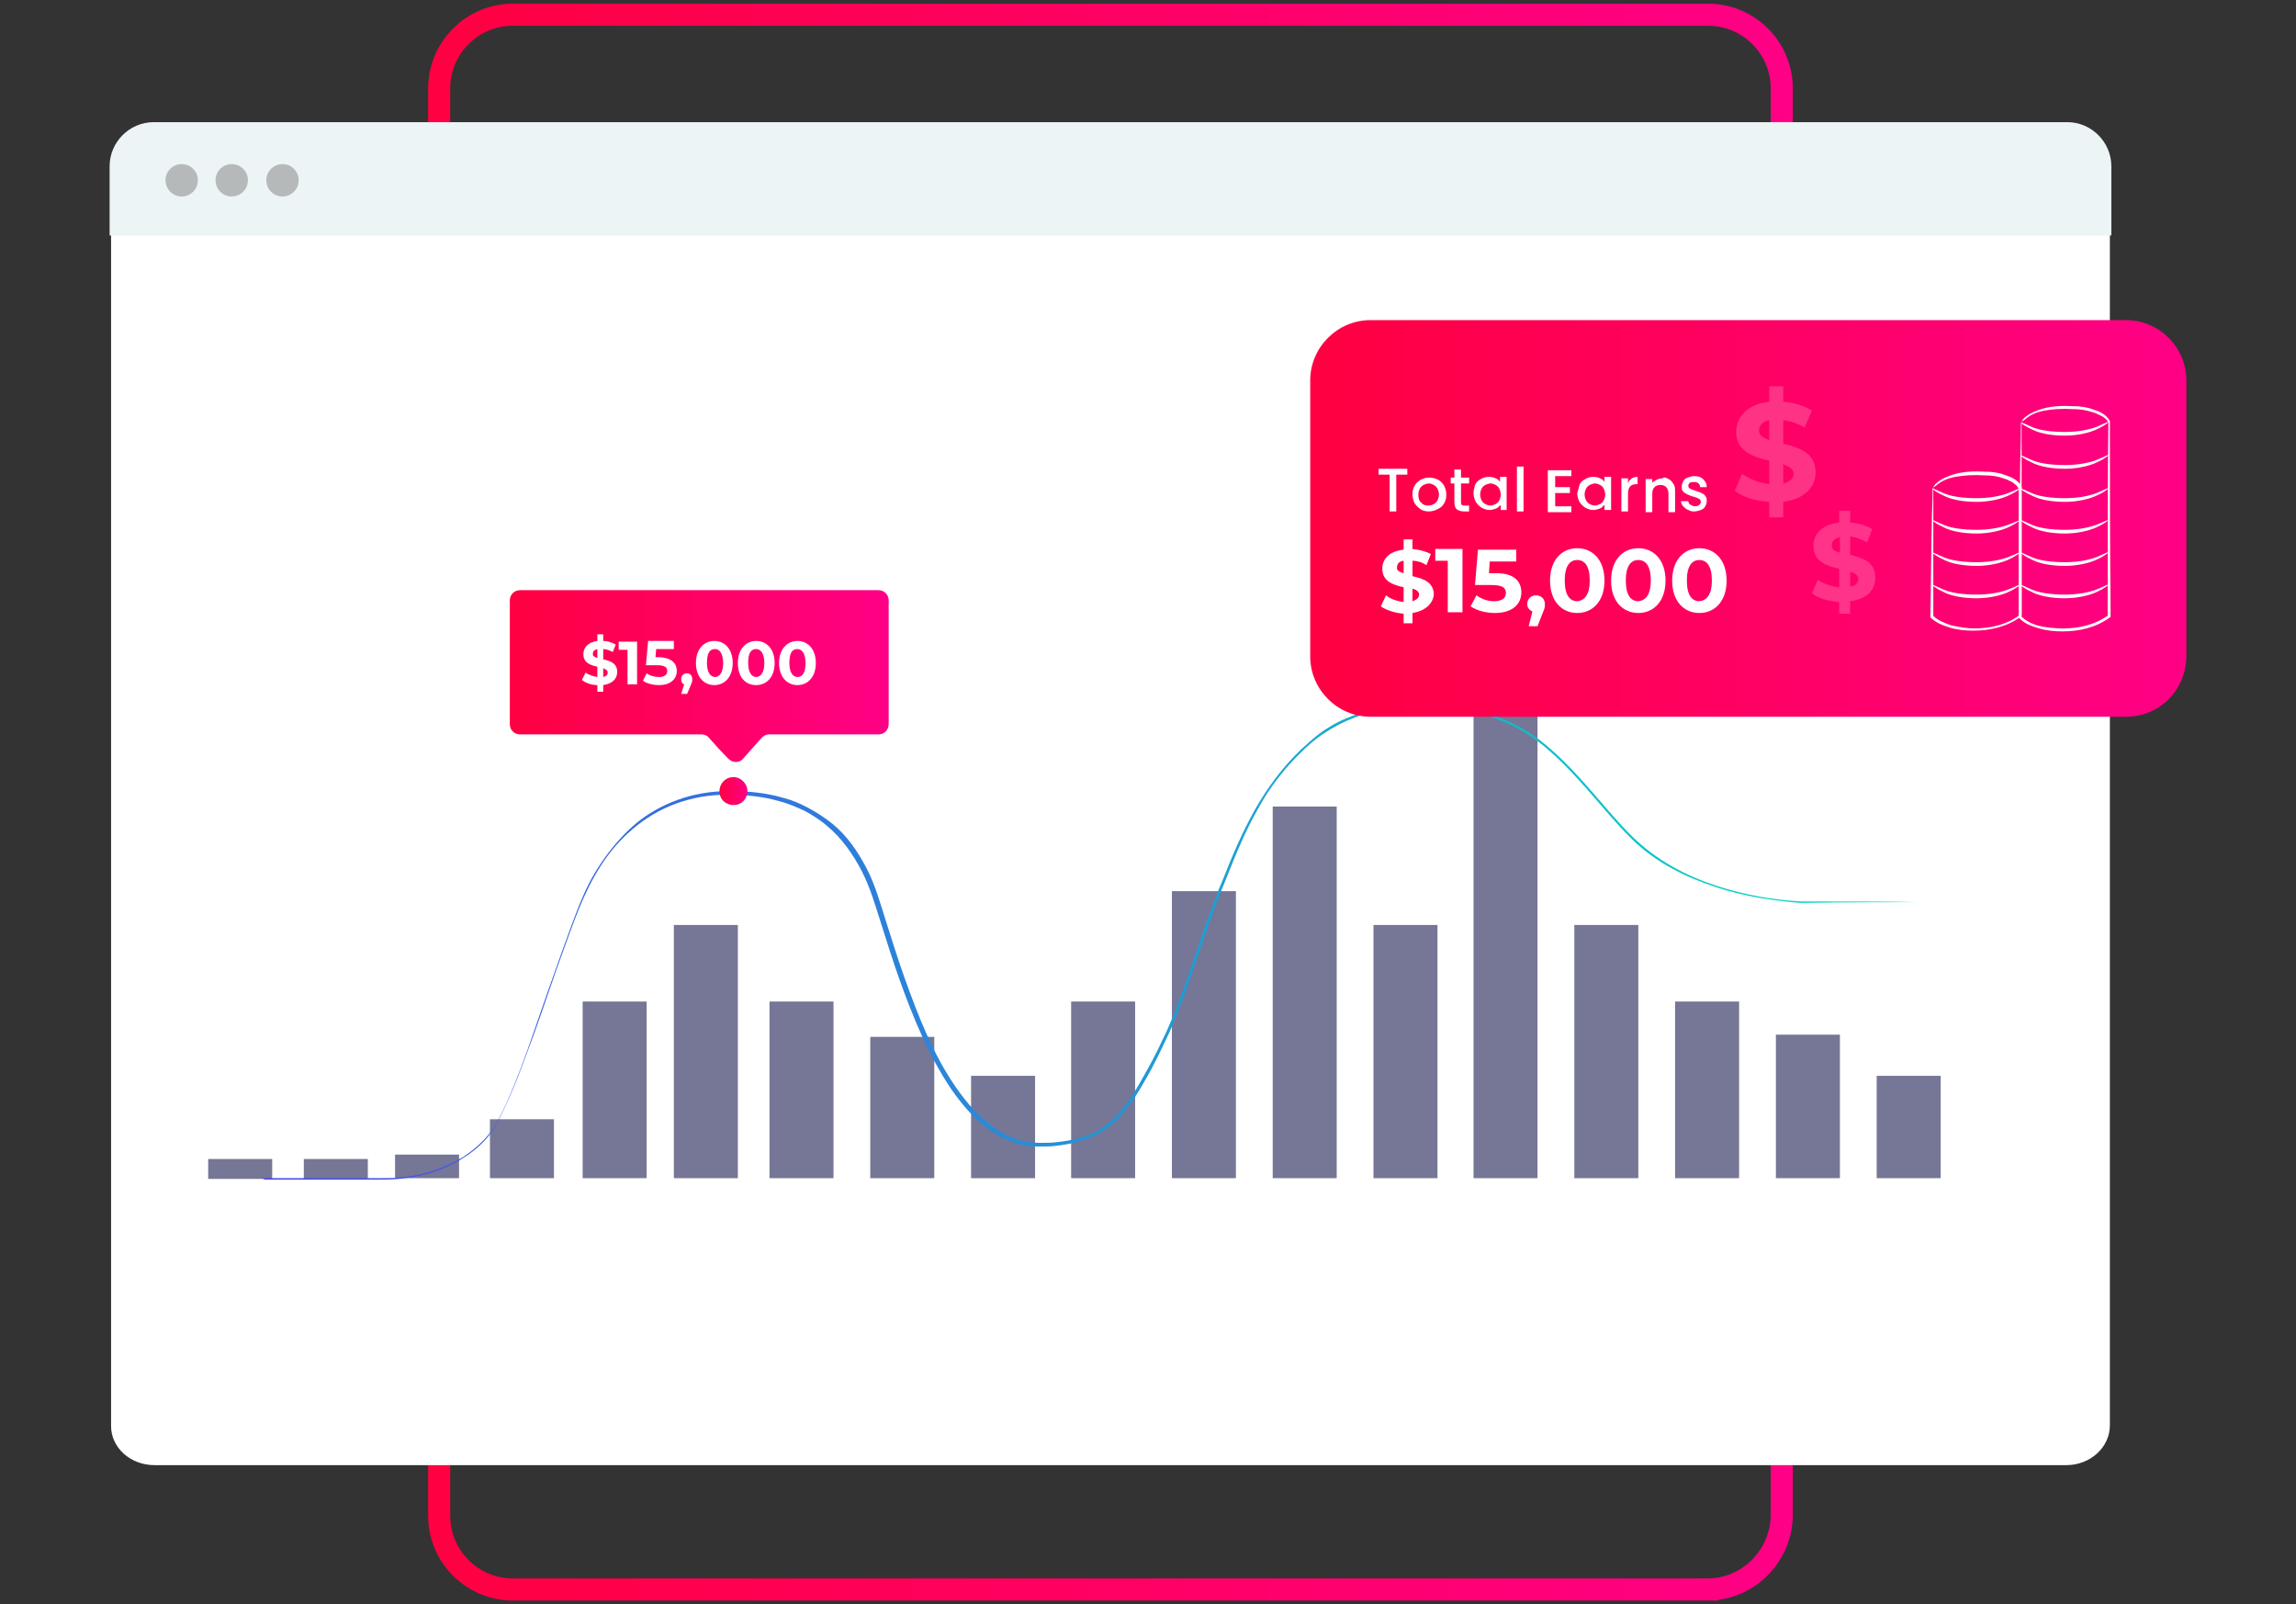 <svg version="1.1" id="Слой_2_1_" xmlns="http://www.w3.org/2000/svg" x="0" y="0" width="312.1" height="218" xml:space="preserve"><rect width="100%" height="100%" fill="#333333" stroke="none"/><style>.st1{fill:#fff}.st8{fill:#b5b9ba}.st10{opacity:.2}</style><linearGradient id="SVGID_1_" gradientUnits="userSpaceOnUse" x1="58.162" y1="109" x2="243.633" y2="109"><stop offset="0" stop-color="#ff0041"/><stop offset="1" stop-color="#ff0086"/></linearGradient><path d="M232.1 216H69.7c-5.5 0-10-4.5-10-10V12c0-5.5 4.5-10 10-10h162.5c5.5 0 10 4.5 10 10v194c-.1 5.5-4.6 10-10.1 10z" fill="none" stroke="url(#SVGID_1_)" stroke-width="3" stroke-miterlimit="10"/><path class="st1" d="M280.9 199.1H21c-3.3 0-5.9-2.4-5.9-5.3V22.3c0-2.9 2.7-5.3 5.9-5.3h259.9c3.3 0 5.9 2.4 5.9 5.3v171.4c0 3-2.7 5.4-5.9 5.4z"/><path d="M91.6 125.7h8.7v34.4h-8.7zm13 10.4h8.7v24h-8.7zm-25.4 0h8.7v24h-8.7zm-25.5 20.8h8.7v3.2h-8.7zm12.9-4.8h8.7v8h-8.7zm-25.3 5.4H50v2.7h-8.7zm-13 0H37v2.7h-8.7zm90-16.6h8.7v19.2h-8.7zm13.7 5.3h8.7v13.9H132zm13.6-10.1h8.7v24h-8.7zm13.7-15h8.7v39h-8.7zm13.7-11.5h8.7v50.5H173zm13.7 16.1h8.7v34.4h-8.7zm13.6-30.9h8.7v65.3h-8.7zm13.7 30.9h8.7v34.4H214zm13.7 10.4h8.7v24h-8.7zm13.7 4.5h8.7v19.5h-8.7zm13.7 5.6h8.7v13.9h-8.7z" fill="#767696"/><linearGradient id="SVGID_2_" gradientUnits="userSpaceOnUse" x1="35.396" y1="127.801" x2="266.068" y2="127.801"><stop offset="0" stop-color="#4749eb"/><stop offset="1" stop-color="#00e1bf"/></linearGradient><path d="M35.4 160.1h16.3c1.2 0 2.4 0 3.6-.2 2.5-.3 5.2-1.2 7.7-2.7 1.2-.8 2.4-1.8 3.4-3s1.7-2.7 2.4-4.2c1.4-3.1 2.6-6.4 3.8-9.9 1.2-3.5 2.5-7.2 3.9-11.1.7-1.9 1.4-3.9 2.2-5.9.8-2 1.7-3.9 3-5.8 1.2-1.8 2.7-3.6 4.4-5.1 1.7-1.5 3.8-2.7 6-3.5 2.2-.8 4.6-1.2 7-1.2 2.4 0 4.9.2 7.3.9 1.2.3 2.4.8 3.5 1.4 1.1.6 2.2 1.3 3.2 2.1 2 1.6 3.5 3.8 4.7 6.1 1.2 2.3 1.9 4.9 2.7 7.4.8 2.5 1.6 5.1 2.5 7.6 1.8 5 3.8 10.2 6.9 14.7 1.6 2.3 3.4 4.4 5.8 5.9 1.2.8 2.5 1.3 3.8 1.5.7.2 1.4.2 2.1.2.7 0 1.4 0 2.1-.1 1.9-.2 3.8-.6 5.4-1.5 1.7-.9 3-2.3 4.1-3.8 1.1-1.5 2-3.2 2.9-4.8.9-1.6 1.7-3.3 2.5-5 3-6.8 4.8-14 7.6-20.5 1.3-3.3 2.7-6.6 4.4-9.6 1.7-3 3.8-5.8 6.2-8.1 1.2-1.1 2.5-2.3 3.9-3.1 1.4-.9 3-1.5 4.5-2 3.1-1 6.3-1.3 9.4-1.1 3.1.1 6.1.7 8.9 1.7 2.8 1 5.3 2.6 7.4 4.5 4.2 3.7 7.3 8.1 10.8 11.6 3.5 3.5 7.7 5.6 11.7 6.9 4 1.3 7.9 1.9 11.3 2.1 6.9 0 12.2 0 15.9.1h4.1-4.1c-3.6 0-9 0-15.9.1-3.4-.3-7.3-.8-11.3-2.1-4-1.3-8.4-3.3-11.9-6.9-3.5-3.5-6.6-7.9-10.8-11.6-2.1-1.9-4.5-3.4-7.3-4.4-2.8-1-5.7-1.6-8.8-1.7-3.1-.1-6.2.2-9.3 1.1-3.1 1-5.9 2.6-8.3 5-2.4 2.3-4.5 5-6.1 8-1.7 3-3 6.2-4.3 9.5-2.8 6.6-4.6 13.7-7.6 20.6-.8 1.7-1.6 3.4-2.5 5.1-.9 1.6-1.8 3.3-3 4.9-1.1 1.6-2.5 3-4.3 3.9-1.7.9-3.7 1.4-5.6 1.6-.7.1-1.4.1-2.2.1-.7 0-1.5 0-2.2-.2-1.4-.3-2.8-.8-4-1.6-2.4-1.5-4.3-3.7-5.9-6-3.1-4.6-5.2-9.8-7-14.8-.9-2.5-1.7-5.1-2.5-7.6s-1.5-5-2.7-7.3c-1.2-2.3-2.7-4.4-4.6-6-.9-.8-2-1.5-3.1-2.1-1.1-.5-2.2-1-3.4-1.3-2.3-.7-4.8-.9-7.2-.9-2.4 0-4.7.4-6.9 1.2-4.4 1.6-7.9 4.8-10.2 8.4-2.4 3.7-3.7 7.7-5.1 11.5-1.4 3.8-2.6 7.5-3.9 11.1-1.3 3.5-2.5 6.9-3.9 9.9-.7 1.5-1.4 3-2.4 4.3-1 1.2-2.2 2.2-3.5 3-2.5 1.6-5.3 2.4-7.8 2.7-1.3.2-2.5.2-3.7.2H36c-.3-.2-.6-.2-.6-.2z" fill="url(#SVGID_2_)"/><linearGradient id="SVGID_3_" gradientUnits="userSpaceOnUse" x1="69.282" y1="91.782" x2="120.799" y2="91.782"><stop offset="0" stop-color="#ff0041"/><stop offset="1" stop-color="#ff0086"/></linearGradient><path d="M119.4 80.2H70.7c-.8 0-1.4.6-1.4 1.4v16.8c0 .8.6 1.4 1.4 1.4h24.7c.4 0 .8.2 1 .5.8.9 1.8 2 2.6 2.8.6.6 1.5.6 2 0l2.5-2.8c.3-.3.6-.5 1-.5h14.9c.8 0 1.4-.6 1.4-1.4V81.6c0-.8-.6-1.4-1.4-1.4z" fill="url(#SVGID_3_)"/><linearGradient id="SVGID_4_" gradientUnits="userSpaceOnUse" x1="97.799" y1="107.5" x2="101.596" y2="107.5"><stop offset="0" stop-color="#ff0041"/><stop offset="1" stop-color="#ff0086"/></linearGradient><path d="M101.6 107.5c0 1-.8 1.9-1.9 1.9-1 0-1.9-.8-1.9-1.9 0-1 .8-1.9 1.9-1.9 1 0 1.9.9 1.9 1.9z" fill="url(#SVGID_4_)"/><path d="M99.7 109.4c-1.1 0-1.9-.9-1.9-1.9 0-1.1.9-1.9 1.9-1.9 1.1 0 1.9.9 1.9 1.9 0 1.1-.8 1.9-1.9 1.9zm0-3.8c-1 0-1.9.8-1.9 1.9s.8 1.9 1.9 1.9c1 0 1.9-.8 1.9-1.9s-.9-1.9-1.9-1.9z" fill="#1a2e35"/><path class="st1" d="M82 93.1v.9h-.8v-.9c-.8 0-1.6-.3-2.1-.7l.5-1c.4.3 1 .5 1.6.6v-1.4c-.9-.2-1.9-.5-1.9-1.7 0-.9.6-1.6 1.9-1.8v-.9h.8v.9c.6 0 1.2.2 1.7.5l-.4 1c-.4-.2-.9-.4-1.3-.4v1.4c.9.2 1.9.5 1.9 1.7 0 .9-.6 1.6-1.9 1.8zm-.8-3.7v-1.2c-.4.1-.6.3-.6.6-.1.3.2.5.6.6zm1.4 2c0-.3-.2-.4-.6-.6V92c.4-.1.6-.3.6-.6zm4-4.2V93h-1.3v-4.7h-1.2v-1.1h2.5zm5.4 4c0 1-.8 1.9-2.4 1.9-.8 0-1.7-.2-2.2-.6l.5-1c.4.3 1 .5 1.7.5s1.1-.3 1.1-.8-.3-.8-1.4-.8h-1.5l.3-3.3h3.5v1.1h-2.4l-.1 1.1h.5c1.8.1 2.4.9 2.4 1.9zm2.1 1.1c0 .2 0 .4-.2.8l-.5 1.2h-.8L93 93c-.3-.1-.4-.4-.4-.7 0-.5.3-.8.8-.8.4 0 .7.3.7.8zm.5-2.2c0-1.9 1.1-3 2.5-3s2.5 1.1 2.5 3-1.1 3-2.5 3-2.5-1.1-2.5-3zm3.7 0c0-1.3-.5-1.9-1.1-1.9-.7 0-1.1.5-1.1 1.9 0 1.3.5 1.9 1.1 1.9.6 0 1.1-.6 1.1-1.9zm2 0c0-1.9 1.1-3 2.5-3s2.5 1.1 2.5 3-1.1 3-2.5 3c-1.5 0-2.5-1.1-2.5-3zm3.6 0c0-1.3-.5-1.9-1.1-1.9-.7 0-1.1.5-1.1 1.9 0 1.3.5 1.9 1.1 1.9.6 0 1.1-.6 1.1-1.9zm2 0c0-1.9 1.1-3 2.5-3s2.5 1.1 2.5 3-1.1 3-2.5 3-2.5-1.1-2.5-3zm3.6 0c0-1.3-.5-1.9-1.1-1.9-.7 0-1.1.5-1.1 1.9 0 1.3.5 1.9 1.1 1.9.7 0 1.1-.6 1.1-1.9z"/><path d="M286.9 32h-272v-9.4c0-3.3 2.7-6 6-6H281c3.3 0 6 2.7 6 6V32z" fill="#ecf4f6"/><circle class="st8" cx="24.7" cy="24.5" r="2.2"/><circle class="st8" cx="31.5" cy="24.5" r="2.2"/><circle class="st8" cx="38.4" cy="24.5" r="2.2"/><linearGradient id="SVGID_5_" gradientUnits="userSpaceOnUse" x1="178.09" y1="70.457" x2="297.246" y2="70.457"><stop offset="0" stop-color="#ff0041"/><stop offset="1" stop-color="#ff0086"/></linearGradient><path d="M289 97.4H186.3c-4.5 0-8.2-3.7-8.2-8.2V51.7c0-4.5 3.7-8.2 8.2-8.2H289c4.5 0 8.2 3.7 8.2 8.2v37.4c0 4.6-3.6 8.3-8.2 8.3z" fill="url(#SVGID_5_)"/><g class="st10"><path class="st1" d="M242.4 68.2v2.1h-1.9v-2.1c-1.9-.1-3.7-.7-4.7-1.5l1-2.3c1 .7 2.3 1.2 3.7 1.4v-3.2c-2.1-.5-4.5-1.2-4.5-3.9 0-2 1.5-3.8 4.5-4.1v-2.1h1.9v2.1c1.4.1 2.8.5 3.9 1.2l-1 2.3c-1-.6-2-.9-2.9-1v3.2c2.1.5 4.4 1.2 4.4 3.9 0 1.9-1.4 3.6-4.4 4zm-1.9-8.4v-2.7c-1 .2-1.4.8-1.4 1.4 0 .6.5 1 1.4 1.3zm3.3 4.6c0-.7-.6-1-1.4-1.3v2.6c.9-.2 1.4-.7 1.4-1.3z"/></g><g class="st10"><path class="st1" d="M251.5 81.7v1.7H250v-1.6c-1.5-.1-2.9-.5-3.7-1.2l.8-1.8c.7.5 1.8.9 2.9 1v-2.5c-1.6-.4-3.5-.9-3.5-3.1 0-1.6 1.1-2.9 3.5-3.2v-1.6h1.5V71c1.1.1 2.2.4 3 .9l-.7 1.8c-.8-.4-1.5-.7-2.3-.8v2.5c1.6.4 3.4.9 3.4 3 .1 1.7-1.1 3-3.4 3.3zm-1.4-6.6V73c-.8.2-1.1.6-1.1 1.1 0 .6.4.8 1.1 1zm2.5 3.6c0-.5-.4-.8-1.1-1v2c.8-.1 1.1-.5 1.1-1z"/></g><path class="st1" d="M262.8 66.2v17.6-.1c.6.6 1.6 1 2.5 1.3 1 .2 2 .4 3.1.4 2.1 0 4.4-.5 6.1-1.8l-.1.2V66.3v.1c-.2-.4-.6-.7-.9-.9-.4-.2-.8-.4-1.2-.5-.8-.3-1.7-.4-2.5-.4-1.6-.1-2.9 0-4 .2s-1.9.6-2.4 1c-.2.2-.4.3-.5.4h-.1s.1-.3.6-.7c.5-.4 1.3-.8 2.4-1.1 1.1-.3 2.5-.4 4.1-.3.8 0 1.7.1 2.5.4.9.3 1.8.6 2.4 1.6v17.6l-.1.1c-1.9 1.4-4.3 1.9-6.4 1.9-1.1 0-2.2-.1-3.2-.4-1-.3-2-.7-2.7-1.4v-.1c.1-5.2.1-9.6.2-12.8 0-1.5.1-2.7.1-3.6v-1c.1-.1.1-.2.1-.2z"/><path class="st1" d="M274.7 66.3s-.5.5-1.6 1c-1 .5-2.7.9-4.4.9-1.8 0-3.4-.3-4.4-.8-1.1-.5-1.6-.9-1.6-1 0-.1.7.3 1.7.7 1 .4 2.6.6 4.3.6 1.7 0 3.3-.3 4.3-.7 1.1-.4 1.7-.8 1.7-.7zm0 4.3s-.5.5-1.6 1c-1 .5-2.7.9-4.4.9-1.8 0-3.4-.3-4.4-.8-1.1-.5-1.6-.9-1.6-1 0-.1.7.3 1.7.7 1 .4 2.6.6 4.3.6 1.7 0 3.3-.3 4.3-.7 1.1-.4 1.7-.7 1.7-.7zm0 4.4s-.5.5-1.6 1c-1 .5-2.7.9-4.4.9-1.8 0-3.4-.3-4.4-.8-1.1-.5-1.6-.9-1.6-1 0-.1.7.3 1.7.7 1 .4 2.6.6 4.3.6 1.7 0 3.3-.3 4.3-.7 1.1-.4 1.7-.8 1.7-.7zm0 4.4s-.5.5-1.6 1c-1 .5-2.7.9-4.4.9-1.8 0-3.4-.3-4.4-.8-1.1-.5-1.6-.9-1.6-1 0-.1.7.3 1.7.7 1 .4 2.6.6 4.3.6 1.7 0 3.3-.3 4.3-.7 1.1-.4 1.7-.8 1.7-.7z"/><path class="st1" d="M274.8 57.3v26.6-.1c.6.6 1.6 1.1 2.6 1.3 1 .2 2 .3 3.1.3 2.1 0 4.3-.5 6.1-1.8l-.1.2c0-10.2 0-19.5.1-26.5v.1c-.2-.4-.6-.7-1-.9-.4-.2-.8-.4-1.2-.5-.9-.3-1.7-.4-2.5-.4-1.6-.1-3 0-4 .2-1.1.2-1.9.6-2.4 1-.2.2-.4.3-.5.4-.2 0-.2.1-.2.1s0-.1.1-.2.2-.3.5-.5c.5-.4 1.3-.8 2.4-1.1 1.1-.3 2.5-.4 4.1-.3.8 0 1.7.1 2.5.4.9.3 1.8.6 2.4 1.6 0 7 0 16.3.1 26.5v.1l-.1.1c-1.9 1.4-4.2 1.9-6.4 1.9-1.1 0-2.2-.1-3.2-.4-1-.3-2-.6-2.8-1.5v-.1c.1-7.8.1-14.4.2-19.2 0-2.3.1-4.2.1-5.5v-1.5c.1-.2.1-.3.1-.3z"/><path class="st1" d="M286.7 66.3s-.5.5-1.6 1c-1 .5-2.7.9-4.4.9-1.8 0-3.4-.3-4.4-.8-1.1-.5-1.6-.9-1.6-1 0-.1.7.3 1.7.7 1 .4 2.6.6 4.3.6 1.7 0 3.3-.3 4.3-.7 1-.4 1.7-.8 1.7-.7zm0 4.3s-.5.5-1.6 1c-1 .5-2.7.9-4.4.9-1.8 0-3.4-.3-4.4-.8-1.1-.5-1.6-.9-1.6-1 0-.1.7.3 1.7.7 1 .4 2.6.6 4.3.6 1.7 0 3.3-.3 4.3-.7 1-.4 1.7-.7 1.7-.7zm0-8.8s-.5.5-1.6 1c-1 .5-2.7.9-4.4.9-1.8 0-3.4-.3-4.4-.8-1.1-.5-1.6-.9-1.6-1 0-.1.7.3 1.7.7 1 .4 2.6.6 4.3.6 1.7 0 3.3-.3 4.3-.7 1-.4 1.7-.8 1.7-.7zm0-4.5s-.5.5-1.6 1c-1 .5-2.7.9-4.4.9-1.8 0-3.4-.3-4.4-.8-1.1-.5-1.6-.9-1.6-1 0-.1.7.3 1.7.7 1 .4 2.6.6 4.3.6 1.7 0 3.3-.3 4.3-.7 1-.4 1.7-.8 1.7-.7zm0 17.7s-.5.5-1.6 1c-1 .5-2.7.9-4.4.9-1.8 0-3.4-.3-4.4-.8-1.1-.5-1.6-.9-1.6-1 0-.1.7.3 1.7.7 1 .4 2.6.6 4.3.6 1.7 0 3.3-.3 4.3-.7 1-.4 1.7-.8 1.7-.7zm0 4.4s-.5.5-1.6 1c-1 .5-2.7.9-4.4.9-1.8 0-3.4-.3-4.4-.8-1.1-.5-1.6-.9-1.6-1 0-.1.7.3 1.7.7 1 .4 2.6.6 4.3.6 1.7 0 3.3-.3 4.3-.7 1-.4 1.7-.8 1.7-.7zM192 83.3v1.4h-1.2v-1.3c-1.2-.1-2.4-.5-3.1-1l.7-1.5c.6.5 1.5.8 2.4.9v-2c-1.4-.3-2.9-.8-2.9-2.5 0-1.3.9-2.4 2.9-2.6v-1.4h1.2v1.3c.9.1 1.8.3 2.5.7l-.6 1.5c-.6-.4-1.3-.6-1.9-.6v2.1c1.4.3 2.9.8 2.9 2.5-.1 1.1-1 2.2-2.9 2.5zm-1.2-5.4v-1.7c-.7.1-.9.5-.9.9-.1.4.3.6.9.8zm2.1 2.9c0-.4-.4-.7-.9-.8v1.7c.6-.2.9-.5.9-.9zm5.9-6.2v8.6h-2v-7h-1.7v-1.6h3.7zm8 5.9c0 1.5-1.1 2.8-3.6 2.8-1.2 0-2.4-.3-3.3-.9l.8-1.5c.7.5 1.5.8 2.4.8 1 0 1.6-.4 1.6-1.1 0-.7-.4-1.1-2-1.1h-2.2l.4-4.8h5.2v1.6h-3.6l-.1 1.6h.7c2.7-.1 3.7 1.1 3.7 2.6zm3.2 1.6c0 .3 0 .6-.3 1.2l-.7 1.8h-1.2l.5-2c-.4-.2-.7-.5-.7-1 0-.7.5-1.2 1.2-1.2s1.2.5 1.2 1.2zm.7-3.2c0-2.8 1.6-4.4 3.7-4.4s3.7 1.6 3.7 4.4c0 2.8-1.6 4.4-3.7 4.4s-3.7-1.6-3.7-4.4zm5.4 0c0-2-.7-2.8-1.7-2.8s-1.7.8-1.7 2.8c0 2 .7 2.8 1.7 2.8 1-.1 1.7-.9 1.7-2.8zm2.9 0c0-2.8 1.6-4.4 3.7-4.4s3.7 1.6 3.7 4.4c0 2.8-1.6 4.4-3.7 4.4s-3.7-1.6-3.7-4.4zm5.4 0c0-2-.7-2.8-1.7-2.8s-1.7.8-1.7 2.8c0 2 .7 2.8 1.7 2.8 1-.1 1.7-.9 1.7-2.8zm2.9 0c0-2.8 1.6-4.4 3.7-4.4s3.7 1.6 3.7 4.4c0 2.8-1.6 4.4-3.7 4.4s-3.7-1.6-3.7-4.4zm5.4 0c0-2-.7-2.8-1.7-2.8s-1.7.8-1.7 2.8c0 2 .7 2.8 1.7 2.8 1-.1 1.7-.9 1.7-2.8zm-41.4-15.2v.8h-1.5v5h-.9v-5h-1.5v-.8h3.9zm1.8 5.5c-.3-.2-.6-.5-.8-.8-.2-.4-.3-.8-.3-1.2 0-.5.1-.9.3-1.2.2-.4.5-.6.8-.8.4-.2.7-.3 1.2-.3.4 0 .8.1 1.2.3.4.2.6.5.8.8.2.4.3.8.3 1.2 0 .5-.1.9-.3 1.2-.2.4-.5.6-.9.8-.4.2-.8.3-1.2.3-.4 0-.8-.1-1.1-.3zm1.8-.7c.2-.1.4-.3.5-.5.1-.2.2-.5.2-.8 0-.3-.1-.6-.2-.8s-.3-.4-.5-.5c-.2-.1-.4-.2-.7-.2-.2 0-.5.1-.7.2-.2.1-.4.3-.5.5-.1.2-.2.5-.2.8 0 .5.1.9.4 1.1.2.3.6.4.9.4.4 0 .6-.1.8-.2zm3.7-2.8v2.5c0 .2 0 .3.1.4.1.1.2.1.4.1h.6v.8h-.7c-.4 0-.7-.1-1-.3-.2-.2-.3-.5-.3-1v-2.5h-.5v-.8h.5v-1.1h.9v1.1h1.1v.8h-1.1zm1.9.2c.2-.4.4-.6.8-.8.3-.2.7-.3 1.1-.3.4 0 .7.1.9.2.3.1.5.3.6.5v-.7h.9v4.5h-.8v-.7c-.2.2-.4.4-.6.5-.3.1-.6.2-.9.2-.4 0-.7-.1-1.1-.3-.3-.2-.6-.5-.8-.8-.2-.4-.3-.8-.3-1.2 0-.3.1-.7.2-1.1zm3.3.5c-.1-.2-.3-.4-.5-.5-.2-.1-.4-.2-.7-.2-.2 0-.5.1-.7.2-.2.1-.4.3-.5.5-.1.2-.2.5-.2.8 0 .3.1.6.2.8s.3.4.5.5c.2.1.4.2.7.2.2 0 .5-.1.7-.2.2-.1.4-.3.5-.5.1-.2.2-.5.2-.8 0-.3-.1-.6-.2-.8zm3.3-3v6.1h-.9v-6.1h.9zm4.3 1.1v1.7h2v.8h-2v1.8h2.2v.8h-3.2v-5.7h3.2v.8h-2.2zm3.3 1.4c.2-.4.4-.6.8-.8.3-.2.7-.3 1.1-.3.4 0 .7.1.9.2.3.1.5.3.6.5v-.7h.9v4.5h-.9v-.7c-.2.2-.4.4-.6.5-.3.1-.6.2-.9.2-.4 0-.7-.1-1.1-.3-.3-.2-.6-.5-.8-.8-.2-.4-.3-.8-.3-1.2.1-.3.2-.7.3-1.1zm3.3.5c-.1-.2-.3-.4-.5-.5-.2-.1-.4-.2-.7-.2-.2 0-.5.1-.7.2-.2.1-.4.3-.5.5-.1.2-.2.5-.2.8 0 .3.1.6.2.8s.3.4.5.5c.2.1.4.2.7.2.2 0 .5-.1.7-.2.2-.1.4-.3.5-.5.1-.2.2-.5.2-.8 0-.3-.1-.6-.2-.8zm3.8-1.4c.2-.1.5-.2.8-.2v1h-.2c-.4 0-.6.1-.8.3-.2.2-.3.5-.3 1v2.4h-.9V65h.9v.7c.1-.4.3-.5.5-.7zm5 .1c.3.1.5.4.7.7.2.3.2.6.2 1.1v2.7h-.9v-2.5c0-.4-.1-.7-.3-.9-.2-.2-.5-.3-.8-.3s-.6.1-.8.3c-.2.2-.3.5-.3.9v2.5h-.9v-4.5h.9v.5c.2-.2.4-.3.6-.4.2-.1.5-.2.8-.2.2-.2.5-.1.8.1zm2.7 4.2c-.3-.1-.5-.3-.7-.5-.2-.2-.3-.5-.3-.7h1c0 .2.1.4.3.5.2.1.4.2.6.2.3 0 .5-.1.6-.2.1-.1.2-.2.2-.4s-.1-.3-.2-.4c-.2-.1-.4-.2-.8-.3-.3-.1-.6-.2-.8-.3-.2-.1-.4-.2-.6-.4-.2-.2-.2-.4-.2-.7 0-.2.1-.5.2-.7.1-.2.3-.4.6-.5.3-.1.6-.2.9-.2.5 0 .9.1 1.2.4.3.3.5.6.5 1.1h-.9c0-.2-.1-.4-.2-.5-.1-.1-.3-.2-.6-.2-.2 0-.4 0-.6.1-.1.1-.2.2-.2.4 0 .1 0 .2.1.3.1.1.2.1.3.2.1 0 .3.1.6.2s.6.2.8.3c.2.1.4.2.5.4.2.2.2.4.2.7 0 .3-.1.5-.2.7-.1.2-.3.4-.6.5-.3.1-.6.2-.9.2-.2 0-.5 0-.8-.2z"/></svg>